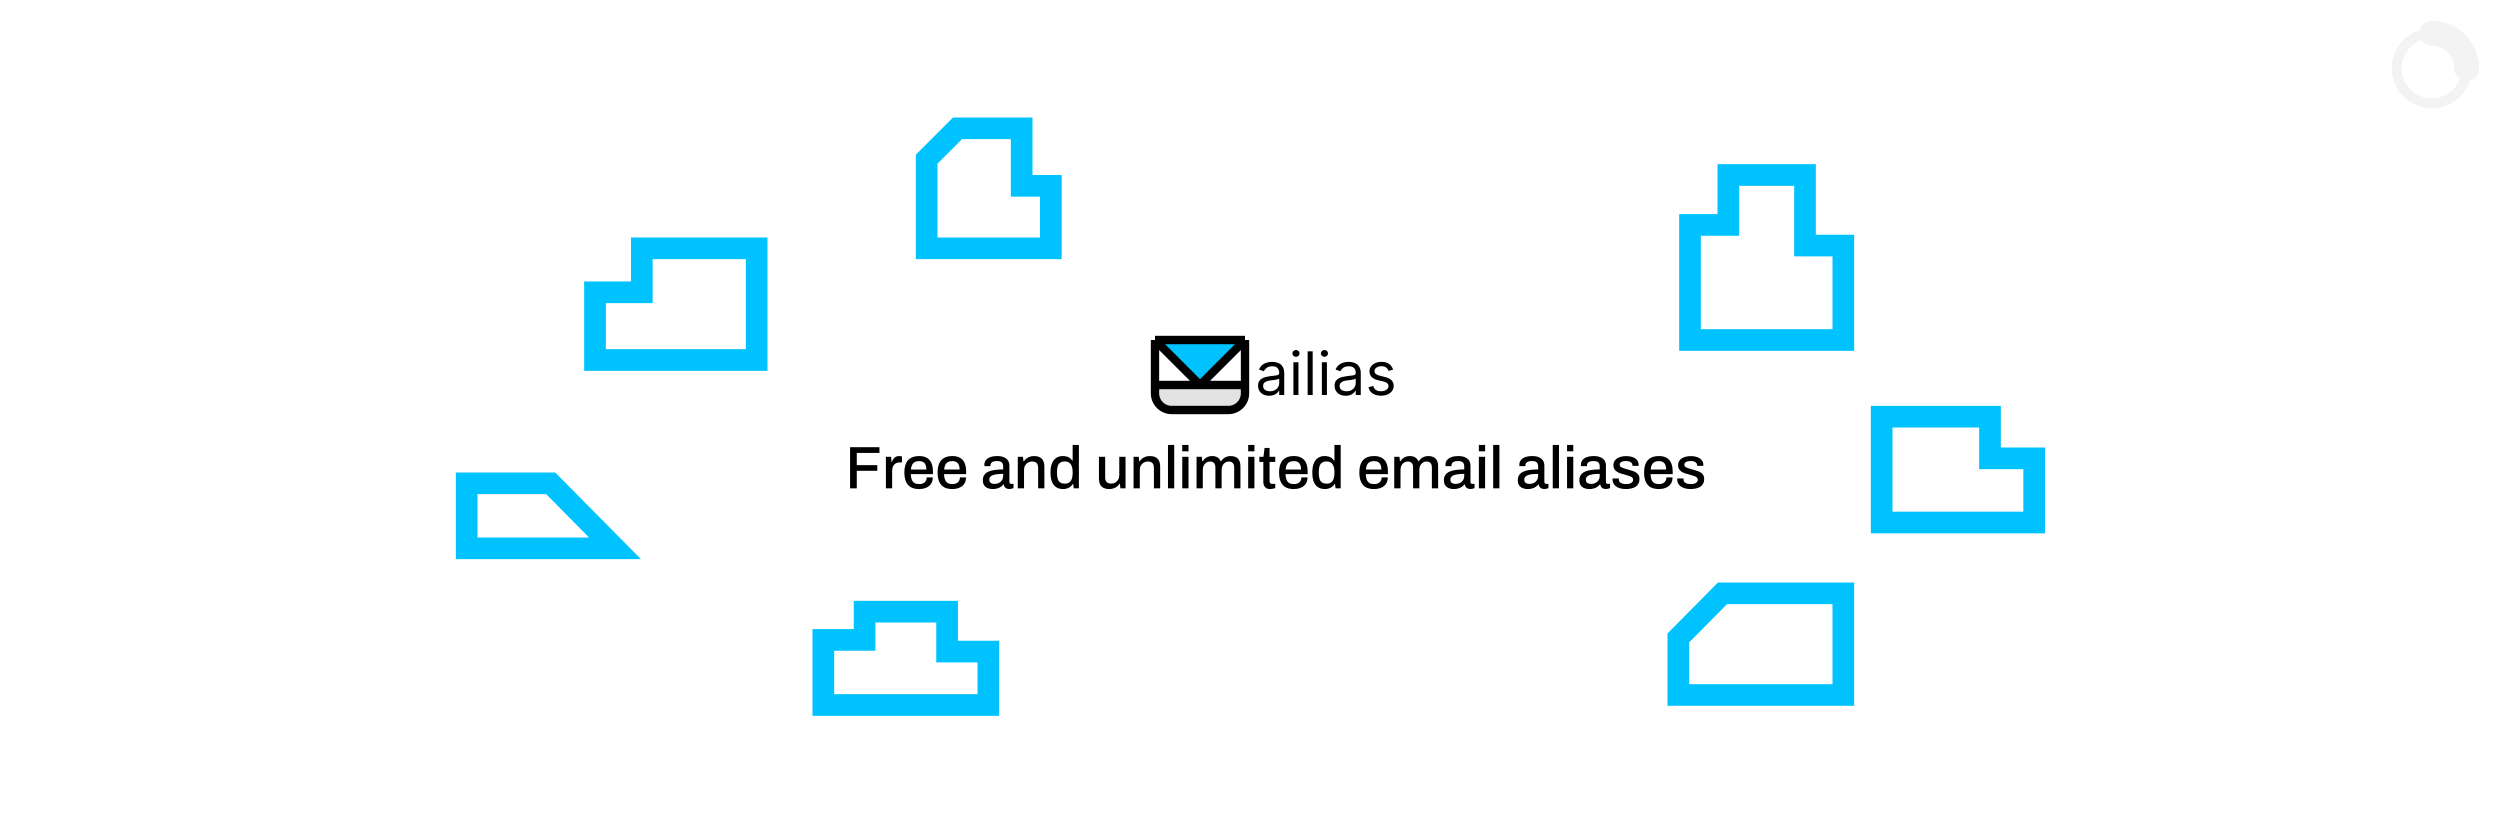 <svg width="1500" height="500" viewBox="0 0 1500 500" fill="none" xmlns="http://www.w3.org/2000/svg">
<rect width="1500" height="500" fill="white"/>
<path d="M693 231V236C693 241.523 697.477 246 703 246H737C742.523 246 747 241.523 747 236V231H720H693Z" fill="#E3E3E3"/>
<path d="M693 204L720 231L747 204H693Z" fill="#00C2FF"/>
<path d="M720 231L693 204V231H720Z" fill="white"/>
<path d="M747 204L720 231H747V204Z" fill="white"/>
<path d="M693 204L720 231M693 204V231M693 204H747M720 231L747 204M720 231H747M720 231H693M747 204V231M747 231V236C747 241.523 742.523 246 737 246H703C697.477 246 693 241.523 693 236V231" stroke="black" stroke-width="5"/>
<path d="M761.54 237.46C760.295 237.46 759.166 237.226 758.152 236.757C757.138 236.28 756.332 235.594 755.736 234.699C755.139 233.795 754.841 232.705 754.841 231.426C754.841 230.301 755.063 229.389 755.506 228.69C755.949 227.983 756.541 227.429 757.283 227.028C758.024 226.628 758.842 226.33 759.737 226.134C760.641 225.929 761.548 225.767 762.46 225.648C763.653 225.494 764.621 225.379 765.362 225.303C766.112 225.217 766.658 225.077 766.999 224.881C767.348 224.685 767.523 224.344 767.523 223.858V223.756C767.523 222.494 767.178 221.514 766.487 220.815C765.805 220.116 764.77 219.767 763.381 219.767C761.94 219.767 760.811 220.082 759.993 220.713C759.175 221.344 758.599 222.017 758.267 222.733L755.403 221.71C755.915 220.517 756.597 219.588 757.449 218.923C758.31 218.25 759.247 217.781 760.261 217.517C761.284 217.244 762.29 217.108 763.278 217.108C763.909 217.108 764.634 217.185 765.452 217.338C766.278 217.483 767.075 217.786 767.842 218.246C768.618 218.706 769.261 219.401 769.773 220.33C770.284 221.259 770.54 222.503 770.54 224.062V237H767.523V234.341H767.369C767.165 234.767 766.824 235.223 766.347 235.709C765.869 236.195 765.234 236.608 764.442 236.949C763.649 237.29 762.682 237.46 761.54 237.46ZM762 234.75C763.193 234.75 764.199 234.516 765.017 234.047C765.844 233.578 766.466 232.973 766.884 232.232C767.31 231.49 767.523 230.71 767.523 229.892V227.131C767.395 227.284 767.114 227.425 766.679 227.553C766.253 227.672 765.759 227.778 765.196 227.872C764.642 227.957 764.101 228.034 763.572 228.102C763.053 228.162 762.631 228.213 762.307 228.256C761.523 228.358 760.79 228.524 760.108 228.754C759.435 228.976 758.889 229.312 758.472 229.764C758.063 230.207 757.858 230.812 757.858 231.58C757.858 232.628 758.246 233.42 759.021 233.957C759.805 234.486 760.798 234.75 762 234.75ZM776.047 237V217.364H779.064V237H776.047ZM777.581 214.091C776.993 214.091 776.485 213.891 776.059 213.49C775.642 213.089 775.433 212.608 775.433 212.045C775.433 211.483 775.642 211.001 776.059 210.601C776.485 210.2 776.993 210 777.581 210C778.169 210 778.672 210.2 779.089 210.601C779.515 211.001 779.728 211.483 779.728 212.045C779.728 212.608 779.515 213.089 779.089 213.49C778.672 213.891 778.169 214.091 777.581 214.091ZM787.607 210.818V237H784.589V210.818H787.607ZM793.132 237V217.364H796.15V237H793.132ZM794.667 214.091C794.078 214.091 793.571 213.891 793.145 213.49C792.728 213.089 792.519 212.608 792.519 212.045C792.519 211.483 792.728 211.001 793.145 210.601C793.571 210.2 794.078 210 794.667 210C795.255 210 795.757 210.2 796.175 210.601C796.601 211.001 796.814 211.483 796.814 212.045C796.814 212.608 796.601 213.089 796.175 213.49C795.757 213.891 795.255 214.091 794.667 214.091ZM807.454 237.46C806.21 237.46 805.08 237.226 804.066 236.757C803.052 236.28 802.246 235.594 801.65 234.699C801.053 233.795 800.755 232.705 800.755 231.426C800.755 230.301 800.977 229.389 801.42 228.69C801.863 227.983 802.455 227.429 803.197 227.028C803.938 226.628 804.756 226.33 805.651 226.134C806.555 225.929 807.462 225.767 808.374 225.648C809.567 225.494 810.535 225.379 811.276 225.303C812.026 225.217 812.572 225.077 812.913 224.881C813.262 224.685 813.437 224.344 813.437 223.858V223.756C813.437 222.494 813.092 221.514 812.401 220.815C811.719 220.116 810.684 219.767 809.295 219.767C807.854 219.767 806.725 220.082 805.907 220.713C805.089 221.344 804.513 222.017 804.181 222.733L801.317 221.71C801.829 220.517 802.511 219.588 803.363 218.923C804.224 218.25 805.161 217.781 806.175 217.517C807.198 217.244 808.204 217.108 809.192 217.108C809.823 217.108 810.548 217.185 811.366 217.338C812.192 217.483 812.989 217.786 813.756 218.246C814.532 218.706 815.175 219.401 815.687 220.33C816.198 221.259 816.454 222.503 816.454 224.062V237H813.437V234.341H813.283C813.079 234.767 812.738 235.223 812.261 235.709C811.783 236.195 811.148 236.608 810.356 236.949C809.563 237.29 808.596 237.46 807.454 237.46ZM807.914 234.75C809.107 234.75 810.113 234.516 810.931 234.047C811.758 233.578 812.38 232.973 812.798 232.232C813.224 231.49 813.437 230.71 813.437 229.892V227.131C813.309 227.284 813.028 227.425 812.593 227.553C812.167 227.672 811.673 227.778 811.11 227.872C810.556 227.957 810.015 228.034 809.487 228.102C808.967 228.162 808.545 228.213 808.221 228.256C807.437 228.358 806.704 228.524 806.022 228.754C805.349 228.976 804.803 229.312 804.386 229.764C803.977 230.207 803.772 230.812 803.772 231.58C803.772 232.628 804.16 233.42 804.935 233.957C805.719 234.486 806.712 234.75 807.914 234.75ZM835.87 221.761L833.159 222.528C832.989 222.077 832.738 221.638 832.405 221.212C832.081 220.777 831.638 220.419 831.076 220.138C830.513 219.857 829.793 219.716 828.915 219.716C827.713 219.716 826.712 219.993 825.911 220.547C825.118 221.092 824.722 221.787 824.722 222.631C824.722 223.381 824.995 223.973 825.54 224.408C826.086 224.842 826.938 225.205 828.097 225.494L831.012 226.21C832.767 226.636 834.076 227.288 834.936 228.166C835.797 229.036 836.228 230.156 836.228 231.528C836.228 232.653 835.904 233.659 835.256 234.545C834.617 235.432 833.722 236.131 832.571 236.642C831.421 237.153 830.083 237.409 828.557 237.409C826.554 237.409 824.897 236.974 823.584 236.105C822.272 235.236 821.441 233.966 821.091 232.295L823.955 231.58C824.228 232.636 824.743 233.429 825.502 233.957C826.269 234.486 827.27 234.75 828.506 234.75C829.912 234.75 831.029 234.452 831.855 233.855C832.691 233.25 833.108 232.526 833.108 231.682C833.108 231 832.87 230.429 832.392 229.969C831.915 229.5 831.182 229.151 830.194 228.92L826.921 228.153C825.123 227.727 823.801 227.067 822.958 226.172C822.123 225.268 821.705 224.139 821.705 222.784C821.705 221.676 822.016 220.696 822.638 219.844C823.269 218.991 824.125 218.322 825.208 217.837C826.299 217.351 827.534 217.108 828.915 217.108C830.858 217.108 832.384 217.534 833.492 218.386C834.608 219.239 835.401 220.364 835.87 221.761Z" fill="black"/>
<path d="M1220.5 313.5H1129V250H1194V275H1220.5V313.5Z" stroke="#00C2FF" stroke-width="13"/>
<path d="M357 216H454V149H385.093V175.378H357V216Z" stroke="#00C2FF" stroke-width="13"/>
<path d="M593 423H494V383.947H518.75V367H568.25V390.947H593V423Z" stroke="#00C2FF" stroke-width="13"/>
<path d="M369 329H300.227H280V290H330.433L369 329Z" stroke="#00C2FF" stroke-width="13"/>
<path d="M1106 204H1014V134.961H1037V105H1083V147.336H1106V204Z" stroke="#00C2FF" stroke-width="13"/>
<path d="M1007 417H1106V356H1033.49L1007 382.746V417Z" stroke="#00C2FF" stroke-width="13"/>
<path d="M556 95.5L574.5 77H613V111.5H630.5V149H556V95.5Z" stroke="#00C2FF" stroke-width="13"/>
<path d="M510.035 293V268.304H527.675V271.76H514.067V279.068H526.379V282.488H514.067V293H510.035ZM531.539 293V274.064H534.635L534.959 277.124H535.175C535.391 276.524 535.667 275.96 536.003 275.432C536.363 274.904 536.819 274.472 537.371 274.136C537.947 273.8 538.643 273.632 539.459 273.632C539.843 273.632 540.179 273.668 540.467 273.74C540.779 273.812 541.019 273.872 541.187 273.92V277.448H539.927C539.159 277.448 538.475 277.568 537.875 277.808C537.299 278.048 536.807 278.408 536.399 278.888C536.015 279.344 535.727 279.908 535.535 280.58C535.367 281.252 535.283 282.008 535.283 282.848V293H531.539ZM551.481 293.432C549.537 293.432 547.905 293.084 546.585 292.388C545.289 291.668 544.305 290.576 543.633 289.112C542.961 287.648 542.625 285.788 542.625 283.532C542.625 281.252 542.961 279.392 543.633 277.952C544.305 276.488 545.301 275.408 546.621 274.712C547.941 273.992 549.585 273.632 551.553 273.632C553.353 273.632 554.853 273.98 556.053 274.676C557.277 275.348 558.201 276.38 558.825 277.772C559.449 279.164 559.761 280.916 559.761 283.028V284.468H546.477C546.525 285.812 546.729 286.94 547.089 287.852C547.449 288.74 547.989 289.4 548.709 289.832C549.453 290.24 550.389 290.444 551.517 290.444C552.213 290.444 552.837 290.36 553.389 290.192C553.941 290 554.409 289.736 554.793 289.4C555.177 289.04 555.477 288.62 555.693 288.14C555.909 287.636 556.017 287.072 556.017 286.448H559.689C559.689 287.576 559.497 288.572 559.113 289.436C558.729 290.3 558.165 291.032 557.421 291.632C556.701 292.208 555.837 292.652 554.829 292.964C553.821 293.276 552.705 293.432 551.481 293.432ZM546.549 281.732H555.837C555.837 280.796 555.729 280.016 555.513 279.392C555.321 278.744 555.033 278.216 554.649 277.808C554.265 277.4 553.809 277.112 553.281 276.944C552.753 276.752 552.153 276.656 551.481 276.656C550.473 276.656 549.609 276.836 548.889 277.196C548.193 277.556 547.653 278.12 547.269 278.888C546.885 279.632 546.645 280.58 546.549 281.732ZM571.414 293.432C569.47 293.432 567.838 293.084 566.518 292.388C565.222 291.668 564.238 290.576 563.566 289.112C562.894 287.648 562.558 285.788 562.558 283.532C562.558 281.252 562.894 279.392 563.566 277.952C564.238 276.488 565.234 275.408 566.554 274.712C567.874 273.992 569.518 273.632 571.486 273.632C573.286 273.632 574.786 273.98 575.986 274.676C577.21 275.348 578.134 276.38 578.758 277.772C579.382 279.164 579.694 280.916 579.694 283.028V284.468H566.41C566.458 285.812 566.662 286.94 567.022 287.852C567.382 288.74 567.922 289.4 568.642 289.832C569.386 290.24 570.322 290.444 571.45 290.444C572.146 290.444 572.77 290.36 573.322 290.192C573.874 290 574.342 289.736 574.726 289.4C575.11 289.04 575.41 288.62 575.626 288.14C575.842 287.636 575.95 287.072 575.95 286.448H579.622C579.622 287.576 579.43 288.572 579.046 289.436C578.662 290.3 578.098 291.032 577.354 291.632C576.634 292.208 575.77 292.652 574.762 292.964C573.754 293.276 572.638 293.432 571.414 293.432ZM566.482 281.732H575.77C575.77 280.796 575.662 280.016 575.446 279.392C575.254 278.744 574.966 278.216 574.582 277.808C574.198 277.4 573.742 277.112 573.214 276.944C572.686 276.752 572.086 276.656 571.414 276.656C570.406 276.656 569.542 276.836 568.822 277.196C568.126 277.556 567.586 278.12 567.202 278.888C566.818 279.632 566.578 280.58 566.482 281.732ZM595.671 293.432C595.071 293.432 594.423 293.36 593.727 293.216C593.031 293.072 592.371 292.808 591.747 292.424C591.147 292.04 590.655 291.512 590.271 290.84C589.887 290.144 589.695 289.244 589.695 288.14C589.695 286.844 589.995 285.776 590.595 284.936C591.195 284.096 592.035 283.436 593.115 282.956C594.195 282.476 595.479 282.14 596.967 281.948C598.479 281.756 600.123 281.66 601.899 281.66V279.788C601.899 279.164 601.791 278.612 601.575 278.132C601.383 277.652 601.011 277.28 600.459 277.016C599.931 276.752 599.163 276.62 598.155 276.62C597.147 276.62 596.355 276.752 595.779 277.016C595.227 277.256 594.831 277.568 594.591 277.952C594.375 278.312 594.267 278.708 594.267 279.14V279.68H590.667C590.643 279.56 590.631 279.44 590.631 279.32C590.631 279.2 590.631 279.056 590.631 278.888C590.631 277.76 590.943 276.812 591.567 276.044C592.215 275.252 593.115 274.652 594.267 274.244C595.419 273.836 596.751 273.632 598.263 273.632C599.895 273.632 601.251 273.872 602.331 274.352C603.435 274.808 604.263 275.468 604.815 276.332C605.367 277.196 605.643 278.24 605.643 279.464V289.076C605.643 289.532 605.751 289.856 605.967 290.048C606.207 290.24 606.483 290.336 606.795 290.336H608.091V292.856C607.803 292.976 607.443 293.096 607.011 293.216C606.579 293.336 606.075 293.396 605.499 293.396C604.851 293.396 604.299 293.276 603.843 293.036C603.411 292.82 603.051 292.508 602.763 292.1C602.499 291.668 602.319 291.188 602.223 290.66H602.007C601.575 291.212 601.047 291.704 600.423 292.136C599.823 292.544 599.127 292.856 598.335 293.072C597.543 293.312 596.655 293.432 595.671 293.432ZM596.715 290.336C597.459 290.336 598.143 290.228 598.767 290.012C599.415 289.772 599.967 289.448 600.423 289.04C600.879 288.608 601.239 288.104 601.503 287.528C601.767 286.928 601.899 286.28 601.899 285.584V284.324C600.243 284.324 598.791 284.42 597.543 284.612C596.295 284.804 595.323 285.164 594.627 285.692C593.931 286.196 593.583 286.904 593.583 287.816C593.583 288.368 593.703 288.836 593.943 289.22C594.183 289.58 594.543 289.856 595.023 290.048C595.503 290.24 596.067 290.336 596.715 290.336ZM610.676 293V274.064H613.772L614.096 276.764H614.348C614.804 276.068 615.344 275.492 615.968 275.036C616.592 274.58 617.276 274.232 618.02 273.992C618.788 273.752 619.628 273.632 620.54 273.632C621.74 273.632 622.796 273.848 623.708 274.28C624.62 274.688 625.328 275.36 625.832 276.296C626.36 277.232 626.624 278.492 626.624 280.076V293H622.88V280.652C622.88 279.932 622.784 279.332 622.592 278.852C622.424 278.372 622.172 277.988 621.836 277.7C621.5 277.412 621.104 277.208 620.648 277.088C620.192 276.968 619.688 276.908 619.136 276.908C618.272 276.908 617.48 277.124 616.76 277.556C616.064 277.964 615.5 278.54 615.068 279.284C614.636 280.028 614.42 280.904 614.42 281.912V293H610.676ZM637.828 293.432C636.292 293.432 634.96 293.084 633.832 292.388C632.704 291.692 631.828 290.612 631.204 289.148C630.604 287.684 630.304 285.788 630.304 283.46C630.304 281.18 630.616 279.32 631.24 277.88C631.864 276.44 632.728 275.372 633.832 274.676C634.936 273.98 636.208 273.632 637.648 273.632C638.488 273.632 639.268 273.728 639.988 273.92C640.708 274.112 641.344 274.412 641.896 274.82C642.472 275.228 642.952 275.744 643.336 276.368H643.588V266.972H647.332V293H644.272L643.912 290.408H643.66C643.036 291.416 642.208 292.172 641.176 292.676C640.168 293.18 639.052 293.432 637.828 293.432ZM638.872 290.192C639.976 290.192 640.864 289.952 641.536 289.472C642.232 288.968 642.748 288.248 643.084 287.312C643.42 286.352 643.588 285.188 643.588 283.82V283.316C643.588 282.164 643.48 281.18 643.264 280.364C643.048 279.548 642.736 278.888 642.328 278.384C641.92 277.856 641.428 277.472 640.852 277.232C640.276 276.992 639.628 276.872 638.908 276.872C637.804 276.872 636.904 277.1 636.208 277.556C635.512 277.988 634.996 278.672 634.66 279.608C634.348 280.544 634.192 281.756 634.192 283.244V283.892C634.192 285.38 634.36 286.592 634.696 287.528C635.032 288.44 635.536 289.112 636.208 289.544C636.904 289.976 637.792 290.192 638.872 290.192ZM665.483 293.432C663.659 293.432 662.183 292.952 661.055 291.992C659.927 291.008 659.363 289.34 659.363 286.988V274.064H663.107V286.412C663.107 287.132 663.191 287.732 663.359 288.212C663.551 288.692 663.815 289.076 664.151 289.364C664.487 289.652 664.883 289.856 665.339 289.976C665.795 290.096 666.299 290.156 666.851 290.156C667.715 290.156 668.495 289.952 669.191 289.544C669.911 289.112 670.487 288.524 670.919 287.78C671.351 287.012 671.567 286.136 671.567 285.152V274.064H675.311V293H672.251L671.927 290.3H671.675C671.219 290.996 670.679 291.572 670.055 292.028C669.431 292.484 668.735 292.832 667.967 293.072C667.223 293.312 666.395 293.432 665.483 293.432ZM680.144 293V274.064H683.24L683.564 276.764H683.816C684.272 276.068 684.812 275.492 685.436 275.036C686.06 274.58 686.744 274.232 687.488 273.992C688.256 273.752 689.096 273.632 690.008 273.632C691.208 273.632 692.264 273.848 693.176 274.28C694.088 274.688 694.796 275.36 695.3 276.296C695.828 277.232 696.092 278.492 696.092 280.076V293H692.348V280.652C692.348 279.932 692.252 279.332 692.06 278.852C691.892 278.372 691.64 277.988 691.304 277.7C690.968 277.412 690.572 277.208 690.116 277.088C689.66 276.968 689.156 276.908 688.604 276.908C687.74 276.908 686.948 277.124 686.228 277.556C685.532 277.964 684.968 278.54 684.536 279.284C684.104 280.028 683.888 280.904 683.888 281.912V293H680.144ZM700.781 293V266.972H704.525V293H700.781ZM709.359 270.788V266.972H713.103V270.788H709.359ZM709.359 293V274.064H713.103V293H709.359ZM717.937 293V274.064H721.033L721.357 276.764H721.609C722.041 276.068 722.533 275.492 723.085 275.036C723.661 274.58 724.297 274.232 724.993 273.992C725.713 273.752 726.481 273.632 727.297 273.632C728.473 273.632 729.493 273.872 730.357 274.352C731.245 274.832 731.917 275.636 732.373 276.764H732.625C733.057 276.092 733.561 275.528 734.137 275.072C734.713 274.592 735.361 274.232 736.081 273.992C736.825 273.752 737.617 273.632 738.457 273.632C739.585 273.632 740.581 273.836 741.445 274.244C742.309 274.628 742.993 275.288 743.497 276.224C744.001 277.136 744.253 278.36 744.253 279.896V293H740.509V280.58C740.509 279.86 740.425 279.272 740.257 278.816C740.089 278.336 739.861 277.964 739.573 277.7C739.285 277.412 738.937 277.208 738.529 277.088C738.121 276.968 737.677 276.908 737.197 276.908C736.405 276.908 735.697 277.124 735.073 277.556C734.449 277.964 733.945 278.54 733.561 279.284C733.177 280.028 732.985 280.904 732.985 281.912V293H729.241V280.58C729.241 279.86 729.157 279.272 728.989 278.816C728.821 278.336 728.593 277.964 728.305 277.7C728.017 277.412 727.669 277.208 727.261 277.088C726.853 276.968 726.421 276.908 725.965 276.908C725.173 276.908 724.453 277.124 723.805 277.556C723.157 277.964 722.641 278.54 722.257 279.284C721.873 280.028 721.681 280.904 721.681 281.912V293H717.937ZM748.91 270.788V266.972H752.654V270.788H748.91ZM748.91 293V274.064H752.654V293H748.91ZM762.204 293.432C761.124 293.432 760.272 293.228 759.648 292.82C759.048 292.388 758.616 291.848 758.352 291.2C758.112 290.528 757.992 289.82 757.992 289.076V277.16H755.616V274.064H758.064L758.748 268.772H761.736V274.064H765.156V277.16H761.736V288.644C761.736 289.196 761.856 289.616 762.096 289.904C762.336 290.192 762.732 290.336 763.284 290.336H765.156V292.856C764.916 292.952 764.616 293.036 764.256 293.108C763.92 293.204 763.572 293.276 763.212 293.324C762.852 293.396 762.516 293.432 762.204 293.432ZM776.305 293.432C774.361 293.432 772.729 293.084 771.409 292.388C770.113 291.668 769.129 290.576 768.457 289.112C767.785 287.648 767.449 285.788 767.449 283.532C767.449 281.252 767.785 279.392 768.457 277.952C769.129 276.488 770.125 275.408 771.445 274.712C772.765 273.992 774.409 273.632 776.377 273.632C778.177 273.632 779.677 273.98 780.877 274.676C782.101 275.348 783.025 276.38 783.649 277.772C784.273 279.164 784.585 280.916 784.585 283.028V284.468H771.301C771.349 285.812 771.553 286.94 771.913 287.852C772.273 288.74 772.813 289.4 773.533 289.832C774.277 290.24 775.213 290.444 776.341 290.444C777.037 290.444 777.661 290.36 778.213 290.192C778.765 290 779.233 289.736 779.617 289.4C780.001 289.04 780.301 288.62 780.517 288.14C780.733 287.636 780.841 287.072 780.841 286.448H784.513C784.513 287.576 784.321 288.572 783.937 289.436C783.553 290.3 782.989 291.032 782.245 291.632C781.525 292.208 780.661 292.652 779.653 292.964C778.645 293.276 777.529 293.432 776.305 293.432ZM771.373 281.732H780.661C780.661 280.796 780.553 280.016 780.337 279.392C780.145 278.744 779.857 278.216 779.473 277.808C779.089 277.4 778.633 277.112 778.105 276.944C777.577 276.752 776.977 276.656 776.305 276.656C775.297 276.656 774.433 276.836 773.713 277.196C773.017 277.556 772.477 278.12 772.093 278.888C771.709 279.632 771.469 280.58 771.373 281.732ZM794.907 293.432C793.371 293.432 792.039 293.084 790.911 292.388C789.783 291.692 788.907 290.612 788.283 289.148C787.683 287.684 787.383 285.788 787.383 283.46C787.383 281.18 787.695 279.32 788.319 277.88C788.943 276.44 789.807 275.372 790.911 274.676C792.015 273.98 793.287 273.632 794.727 273.632C795.567 273.632 796.347 273.728 797.067 273.92C797.787 274.112 798.423 274.412 798.975 274.82C799.551 275.228 800.031 275.744 800.415 276.368H800.667V266.972H804.411V293H801.351L800.991 290.408H800.739C800.115 291.416 799.287 292.172 798.255 292.676C797.247 293.18 796.131 293.432 794.907 293.432ZM795.951 290.192C797.055 290.192 797.943 289.952 798.615 289.472C799.311 288.968 799.827 288.248 800.163 287.312C800.499 286.352 800.667 285.188 800.667 283.82V283.316C800.667 282.164 800.559 281.18 800.343 280.364C800.127 279.548 799.815 278.888 799.407 278.384C798.999 277.856 798.507 277.472 797.931 277.232C797.355 276.992 796.707 276.872 795.987 276.872C794.883 276.872 793.983 277.1 793.287 277.556C792.591 277.988 792.075 278.672 791.739 279.608C791.427 280.544 791.271 281.756 791.271 283.244V283.892C791.271 285.38 791.439 286.592 791.775 287.528C792.111 288.44 792.615 289.112 793.287 289.544C793.983 289.976 794.871 290.192 795.951 290.192ZM824.469 293.432C822.525 293.432 820.893 293.084 819.573 292.388C818.277 291.668 817.293 290.576 816.621 289.112C815.949 287.648 815.613 285.788 815.613 283.532C815.613 281.252 815.949 279.392 816.621 277.952C817.293 276.488 818.289 275.408 819.609 274.712C820.929 273.992 822.573 273.632 824.541 273.632C826.341 273.632 827.841 273.98 829.041 274.676C830.265 275.348 831.189 276.38 831.813 277.772C832.437 279.164 832.749 280.916 832.749 283.028V284.468H819.465C819.513 285.812 819.717 286.94 820.077 287.852C820.437 288.74 820.977 289.4 821.697 289.832C822.441 290.24 823.377 290.444 824.505 290.444C825.201 290.444 825.825 290.36 826.377 290.192C826.929 290 827.397 289.736 827.781 289.4C828.165 289.04 828.465 288.62 828.681 288.14C828.897 287.636 829.005 287.072 829.005 286.448H832.677C832.677 287.576 832.485 288.572 832.101 289.436C831.717 290.3 831.153 291.032 830.409 291.632C829.689 292.208 828.825 292.652 827.817 292.964C826.809 293.276 825.693 293.432 824.469 293.432ZM819.537 281.732H828.825C828.825 280.796 828.717 280.016 828.501 279.392C828.309 278.744 828.021 278.216 827.637 277.808C827.253 277.4 826.797 277.112 826.269 276.944C825.741 276.752 825.141 276.656 824.469 276.656C823.461 276.656 822.597 276.836 821.877 277.196C821.181 277.556 820.641 278.12 820.257 278.888C819.873 279.632 819.633 280.58 819.537 281.732ZM836.555 293V274.064H839.651L839.975 276.764H840.227C840.659 276.068 841.151 275.492 841.703 275.036C842.279 274.58 842.915 274.232 843.611 273.992C844.331 273.752 845.099 273.632 845.915 273.632C847.091 273.632 848.111 273.872 848.975 274.352C849.863 274.832 850.535 275.636 850.991 276.764H851.243C851.675 276.092 852.179 275.528 852.755 275.072C853.331 274.592 853.979 274.232 854.699 273.992C855.443 273.752 856.235 273.632 857.075 273.632C858.203 273.632 859.199 273.836 860.063 274.244C860.927 274.628 861.611 275.288 862.115 276.224C862.619 277.136 862.871 278.36 862.871 279.896V293H859.127V280.58C859.127 279.86 859.043 279.272 858.875 278.816C858.707 278.336 858.479 277.964 858.191 277.7C857.903 277.412 857.555 277.208 857.147 277.088C856.739 276.968 856.295 276.908 855.815 276.908C855.023 276.908 854.315 277.124 853.691 277.556C853.067 277.964 852.563 278.54 852.179 279.284C851.795 280.028 851.603 280.904 851.603 281.912V293H847.859V280.58C847.859 279.86 847.775 279.272 847.607 278.816C847.439 278.336 847.211 277.964 846.923 277.7C846.635 277.412 846.287 277.208 845.879 277.088C845.471 276.968 845.039 276.908 844.583 276.908C843.791 276.908 843.071 277.124 842.423 277.556C841.775 277.964 841.259 278.54 840.875 279.284C840.491 280.028 840.299 280.904 840.299 281.912V293H836.555ZM872.315 293.432C871.715 293.432 871.067 293.36 870.371 293.216C869.675 293.072 869.015 292.808 868.391 292.424C867.791 292.04 867.299 291.512 866.915 290.84C866.531 290.144 866.339 289.244 866.339 288.14C866.339 286.844 866.639 285.776 867.239 284.936C867.839 284.096 868.679 283.436 869.759 282.956C870.839 282.476 872.123 282.14 873.611 281.948C875.123 281.756 876.767 281.66 878.543 281.66V279.788C878.543 279.164 878.435 278.612 878.219 278.132C878.027 277.652 877.655 277.28 877.103 277.016C876.575 276.752 875.807 276.62 874.799 276.62C873.791 276.62 872.999 276.752 872.423 277.016C871.871 277.256 871.475 277.568 871.235 277.952C871.019 278.312 870.911 278.708 870.911 279.14V279.68H867.311C867.287 279.56 867.275 279.44 867.275 279.32C867.275 279.2 867.275 279.056 867.275 278.888C867.275 277.76 867.587 276.812 868.211 276.044C868.859 275.252 869.759 274.652 870.911 274.244C872.063 273.836 873.395 273.632 874.907 273.632C876.539 273.632 877.895 273.872 878.975 274.352C880.079 274.808 880.907 275.468 881.459 276.332C882.011 277.196 882.287 278.24 882.287 279.464V289.076C882.287 289.532 882.395 289.856 882.611 290.048C882.851 290.24 883.127 290.336 883.439 290.336H884.735V292.856C884.447 292.976 884.087 293.096 883.655 293.216C883.223 293.336 882.719 293.396 882.143 293.396C881.495 293.396 880.943 293.276 880.487 293.036C880.055 292.82 879.695 292.508 879.407 292.1C879.143 291.668 878.963 291.188 878.867 290.66H878.651C878.219 291.212 877.691 291.704 877.067 292.136C876.467 292.544 875.771 292.856 874.979 293.072C874.187 293.312 873.299 293.432 872.315 293.432ZM873.359 290.336C874.103 290.336 874.787 290.228 875.411 290.012C876.059 289.772 876.611 289.448 877.067 289.04C877.523 288.608 877.883 288.104 878.147 287.528C878.411 286.928 878.543 286.28 878.543 285.584V284.324C876.887 284.324 875.435 284.42 874.187 284.612C872.939 284.804 871.967 285.164 871.271 285.692C870.575 286.196 870.227 286.904 870.227 287.816C870.227 288.368 870.347 288.836 870.587 289.22C870.827 289.58 871.187 289.856 871.667 290.048C872.147 290.24 872.711 290.336 873.359 290.336ZM887.32 270.788V266.972H891.064V270.788H887.32ZM887.32 293V274.064H891.064V293H887.32ZM895.898 293V266.972H899.642V293H895.898ZM916.647 293.432C916.047 293.432 915.399 293.36 914.703 293.216C914.007 293.072 913.347 292.808 912.723 292.424C912.123 292.04 911.631 291.512 911.247 290.84C910.863 290.144 910.671 289.244 910.671 288.14C910.671 286.844 910.971 285.776 911.571 284.936C912.171 284.096 913.011 283.436 914.091 282.956C915.171 282.476 916.455 282.14 917.943 281.948C919.455 281.756 921.099 281.66 922.875 281.66V279.788C922.875 279.164 922.767 278.612 922.551 278.132C922.359 277.652 921.987 277.28 921.435 277.016C920.907 276.752 920.139 276.62 919.131 276.62C918.123 276.62 917.331 276.752 916.755 277.016C916.203 277.256 915.807 277.568 915.567 277.952C915.351 278.312 915.243 278.708 915.243 279.14V279.68H911.643C911.619 279.56 911.607 279.44 911.607 279.32C911.607 279.2 911.607 279.056 911.607 278.888C911.607 277.76 911.919 276.812 912.543 276.044C913.191 275.252 914.091 274.652 915.243 274.244C916.395 273.836 917.727 273.632 919.239 273.632C920.871 273.632 922.227 273.872 923.307 274.352C924.411 274.808 925.239 275.468 925.791 276.332C926.343 277.196 926.619 278.24 926.619 279.464V289.076C926.619 289.532 926.727 289.856 926.943 290.048C927.183 290.24 927.459 290.336 927.771 290.336H929.067V292.856C928.779 292.976 928.419 293.096 927.987 293.216C927.555 293.336 927.051 293.396 926.475 293.396C925.827 293.396 925.275 293.276 924.819 293.036C924.387 292.82 924.027 292.508 923.739 292.1C923.475 291.668 923.295 291.188 923.199 290.66H922.983C922.551 291.212 922.023 291.704 921.399 292.136C920.799 292.544 920.103 292.856 919.311 293.072C918.519 293.312 917.631 293.432 916.647 293.432ZM917.691 290.336C918.435 290.336 919.119 290.228 919.743 290.012C920.391 289.772 920.943 289.448 921.399 289.04C921.855 288.608 922.215 288.104 922.479 287.528C922.743 286.928 922.875 286.28 922.875 285.584V284.324C921.219 284.324 919.767 284.42 918.519 284.612C917.271 284.804 916.299 285.164 915.603 285.692C914.907 286.196 914.559 286.904 914.559 287.816C914.559 288.368 914.679 288.836 914.919 289.22C915.159 289.58 915.519 289.856 915.999 290.048C916.479 290.24 917.043 290.336 917.691 290.336ZM931.652 293V266.972H935.396V293H931.652ZM940.23 270.788V266.972H943.974V270.788H940.23ZM940.23 293V274.064H943.974V293H940.23ZM953.596 293.432C952.996 293.432 952.348 293.36 951.652 293.216C950.956 293.072 950.296 292.808 949.672 292.424C949.072 292.04 948.58 291.512 948.196 290.84C947.812 290.144 947.62 289.244 947.62 288.14C947.62 286.844 947.92 285.776 948.52 284.936C949.12 284.096 949.96 283.436 951.04 282.956C952.12 282.476 953.404 282.14 954.892 281.948C956.404 281.756 958.048 281.66 959.824 281.66V279.788C959.824 279.164 959.716 278.612 959.5 278.132C959.308 277.652 958.936 277.28 958.384 277.016C957.856 276.752 957.088 276.62 956.08 276.62C955.072 276.62 954.28 276.752 953.704 277.016C953.152 277.256 952.756 277.568 952.516 277.952C952.3 278.312 952.192 278.708 952.192 279.14V279.68H948.592C948.568 279.56 948.556 279.44 948.556 279.32C948.556 279.2 948.556 279.056 948.556 278.888C948.556 277.76 948.868 276.812 949.492 276.044C950.14 275.252 951.04 274.652 952.192 274.244C953.344 273.836 954.676 273.632 956.188 273.632C957.82 273.632 959.176 273.872 960.256 274.352C961.36 274.808 962.188 275.468 962.74 276.332C963.292 277.196 963.568 278.24 963.568 279.464V289.076C963.568 289.532 963.676 289.856 963.892 290.048C964.132 290.24 964.408 290.336 964.72 290.336H966.016V292.856C965.728 292.976 965.368 293.096 964.936 293.216C964.504 293.336 964 293.396 963.424 293.396C962.776 293.396 962.224 293.276 961.768 293.036C961.336 292.82 960.976 292.508 960.688 292.1C960.424 291.668 960.244 291.188 960.148 290.66H959.932C959.5 291.212 958.972 291.704 958.348 292.136C957.748 292.544 957.052 292.856 956.26 293.072C955.468 293.312 954.58 293.432 953.596 293.432ZM954.64 290.336C955.384 290.336 956.068 290.228 956.692 290.012C957.34 289.772 957.892 289.448 958.348 289.04C958.804 288.608 959.164 288.104 959.428 287.528C959.692 286.928 959.824 286.28 959.824 285.584V284.324C958.168 284.324 956.716 284.42 955.468 284.612C954.22 284.804 953.248 285.164 952.552 285.692C951.856 286.196 951.508 286.904 951.508 287.816C951.508 288.368 951.628 288.836 951.868 289.22C952.108 289.58 952.468 289.856 952.948 290.048C953.428 290.24 953.992 290.336 954.64 290.336ZM975.585 293.432C974.265 293.432 973.101 293.288 972.093 293C971.085 292.712 970.245 292.316 969.573 291.812C968.901 291.308 968.385 290.708 968.025 290.012C967.689 289.292 967.521 288.5 967.521 287.636C967.521 287.516 967.521 287.408 967.521 287.312C967.545 287.216 967.557 287.132 967.557 287.06H971.265C971.265 287.132 971.265 287.204 971.265 287.276C971.265 287.324 971.265 287.384 971.265 287.456C971.265 288.2 971.469 288.8 971.877 289.256C972.285 289.688 972.825 290 973.497 290.192C974.193 290.36 974.949 290.444 975.765 290.444C976.485 290.444 977.145 290.36 977.745 290.192C978.369 290 978.873 289.724 979.257 289.364C979.665 289.004 979.869 288.548 979.869 287.996C979.869 287.276 979.617 286.724 979.113 286.34C978.609 285.956 977.949 285.656 977.133 285.44C976.317 285.2 975.465 284.948 974.577 284.684C973.785 284.468 972.993 284.24 972.201 284C971.433 283.736 970.737 283.4 970.113 282.992C969.489 282.584 968.985 282.068 968.601 281.444C968.217 280.82 968.025 280.04 968.025 279.104C968.025 278.216 968.217 277.436 968.601 276.764C968.985 276.092 969.513 275.528 970.185 275.072C970.881 274.616 971.697 274.268 972.633 274.028C973.593 273.788 974.637 273.668 975.765 273.668C976.941 273.668 977.985 273.8 978.897 274.064C979.809 274.304 980.577 274.652 981.201 275.108C981.849 275.564 982.341 276.116 982.677 276.764C983.013 277.388 983.181 278.06 983.181 278.78C983.181 278.924 983.169 279.08 983.145 279.248C983.145 279.392 983.145 279.488 983.145 279.536H979.473V279.212C979.473 278.732 979.341 278.3 979.077 277.916C978.813 277.532 978.393 277.22 977.817 276.98C977.265 276.74 976.521 276.62 975.585 276.62C974.961 276.62 974.409 276.68 973.929 276.8C973.449 276.896 973.053 277.04 972.741 277.232C972.429 277.424 972.189 277.652 972.021 277.916C971.877 278.18 971.805 278.48 971.805 278.816C971.805 279.368 971.997 279.8 972.381 280.112C972.789 280.4 973.317 280.652 973.965 280.868C974.613 281.06 975.309 281.276 976.053 281.516C976.917 281.756 977.793 282.008 978.681 282.272C979.569 282.512 980.385 282.824 981.129 283.208C981.897 283.592 982.509 284.12 982.965 284.792C983.445 285.464 983.685 286.364 983.685 287.492C983.685 288.524 983.481 289.424 983.073 290.192C982.665 290.96 982.089 291.584 981.345 292.064C980.625 292.52 979.773 292.856 978.789 293.072C977.805 293.312 976.737 293.432 975.585 293.432ZM995.328 293.432C993.384 293.432 991.752 293.084 990.432 292.388C989.136 291.668 988.152 290.576 987.48 289.112C986.808 287.648 986.472 285.788 986.472 283.532C986.472 281.252 986.808 279.392 987.48 277.952C988.152 276.488 989.148 275.408 990.468 274.712C991.788 273.992 993.432 273.632 995.4 273.632C997.2 273.632 998.7 273.98 999.9 274.676C1001.12 275.348 1002.05 276.38 1002.67 277.772C1003.3 279.164 1003.61 280.916 1003.61 283.028V284.468H990.324C990.372 285.812 990.576 286.94 990.936 287.852C991.296 288.74 991.836 289.4 992.556 289.832C993.3 290.24 994.236 290.444 995.364 290.444C996.06 290.444 996.684 290.36 997.236 290.192C997.788 290 998.256 289.736 998.64 289.4C999.024 289.04 999.324 288.62 999.54 288.14C999.756 287.636 999.864 287.072 999.864 286.448H1003.54C1003.54 287.576 1003.34 288.572 1002.96 289.436C1002.58 290.3 1002.01 291.032 1001.27 291.632C1000.55 292.208 999.684 292.652 998.676 292.964C997.668 293.276 996.552 293.432 995.328 293.432ZM990.396 281.732H999.684C999.684 280.796 999.576 280.016 999.36 279.392C999.168 278.744 998.88 278.216 998.496 277.808C998.112 277.4 997.656 277.112 997.128 276.944C996.6 276.752 996 276.656 995.328 276.656C994.32 276.656 993.456 276.836 992.736 277.196C992.04 277.556 991.5 278.12 991.116 278.888C990.732 279.632 990.492 280.58 990.396 281.732ZM1014.4 293.432C1013.08 293.432 1011.91 293.288 1010.91 293C1009.9 292.712 1009.06 292.316 1008.39 291.812C1007.71 291.308 1007.2 290.708 1006.84 290.012C1006.5 289.292 1006.33 288.5 1006.33 287.636C1006.33 287.516 1006.33 287.408 1006.33 287.312C1006.36 287.216 1006.37 287.132 1006.37 287.06H1010.08C1010.08 287.132 1010.08 287.204 1010.08 287.276C1010.08 287.324 1010.08 287.384 1010.08 287.456C1010.08 288.2 1010.28 288.8 1010.69 289.256C1011.1 289.688 1011.64 290 1012.31 290.192C1013.01 290.36 1013.76 290.444 1014.58 290.444C1015.3 290.444 1015.96 290.36 1016.56 290.192C1017.18 290 1017.69 289.724 1018.07 289.364C1018.48 289.004 1018.68 288.548 1018.68 287.996C1018.68 287.276 1018.43 286.724 1017.93 286.34C1017.42 285.956 1016.76 285.656 1015.95 285.44C1015.13 285.2 1014.28 284.948 1013.39 284.684C1012.6 284.468 1011.81 284.24 1011.01 284C1010.25 283.736 1009.55 283.4 1008.93 282.992C1008.3 282.584 1007.8 282.068 1007.41 281.444C1007.03 280.82 1006.84 280.04 1006.84 279.104C1006.84 278.216 1007.03 277.436 1007.41 276.764C1007.8 276.092 1008.33 275.528 1009 275.072C1009.69 274.616 1010.51 274.268 1011.45 274.028C1012.41 273.788 1013.45 273.668 1014.58 273.668C1015.75 273.668 1016.8 273.8 1017.71 274.064C1018.62 274.304 1019.39 274.652 1020.01 275.108C1020.66 275.564 1021.15 276.116 1021.49 276.764C1021.83 277.388 1021.99 278.06 1021.99 278.78C1021.99 278.924 1021.98 279.08 1021.96 279.248C1021.96 279.392 1021.96 279.488 1021.96 279.536H1018.29V279.212C1018.29 278.732 1018.15 278.3 1017.89 277.916C1017.63 277.532 1017.21 277.22 1016.63 276.98C1016.08 276.74 1015.33 276.62 1014.4 276.62C1013.77 276.62 1013.22 276.68 1012.74 276.8C1012.26 276.896 1011.87 277.04 1011.55 277.232C1011.24 277.424 1011 277.652 1010.83 277.916C1010.69 278.18 1010.62 278.48 1010.62 278.816C1010.62 279.368 1010.81 279.8 1011.19 280.112C1011.6 280.4 1012.13 280.652 1012.78 280.868C1013.43 281.06 1014.12 281.276 1014.87 281.516C1015.73 281.756 1016.61 282.008 1017.49 282.272C1018.38 282.512 1019.2 282.824 1019.94 283.208C1020.71 283.592 1021.32 284.12 1021.78 284.792C1022.26 285.464 1022.5 286.364 1022.5 287.492C1022.5 288.524 1022.29 289.424 1021.89 290.192C1021.48 290.96 1020.9 291.584 1020.16 292.064C1019.44 292.52 1018.59 292.856 1017.6 293.072C1016.62 293.312 1015.55 293.432 1014.4 293.432Z" fill="black"/>
<g opacity="0.05">
<path d="M1480 41C1480 52.598 1470.6 62 1459 62C1447.4 62 1438 52.598 1438 41C1438 29.402 1447.4 20 1459 20C1470.6 20 1480 29.402 1480 41Z" stroke="black" stroke-width="6"/>
<path d="M1480 41C1480 29.402 1470.6 20 1459 20" stroke="black" stroke-width="15" stroke-linecap="round"/>
</g>
</svg>
